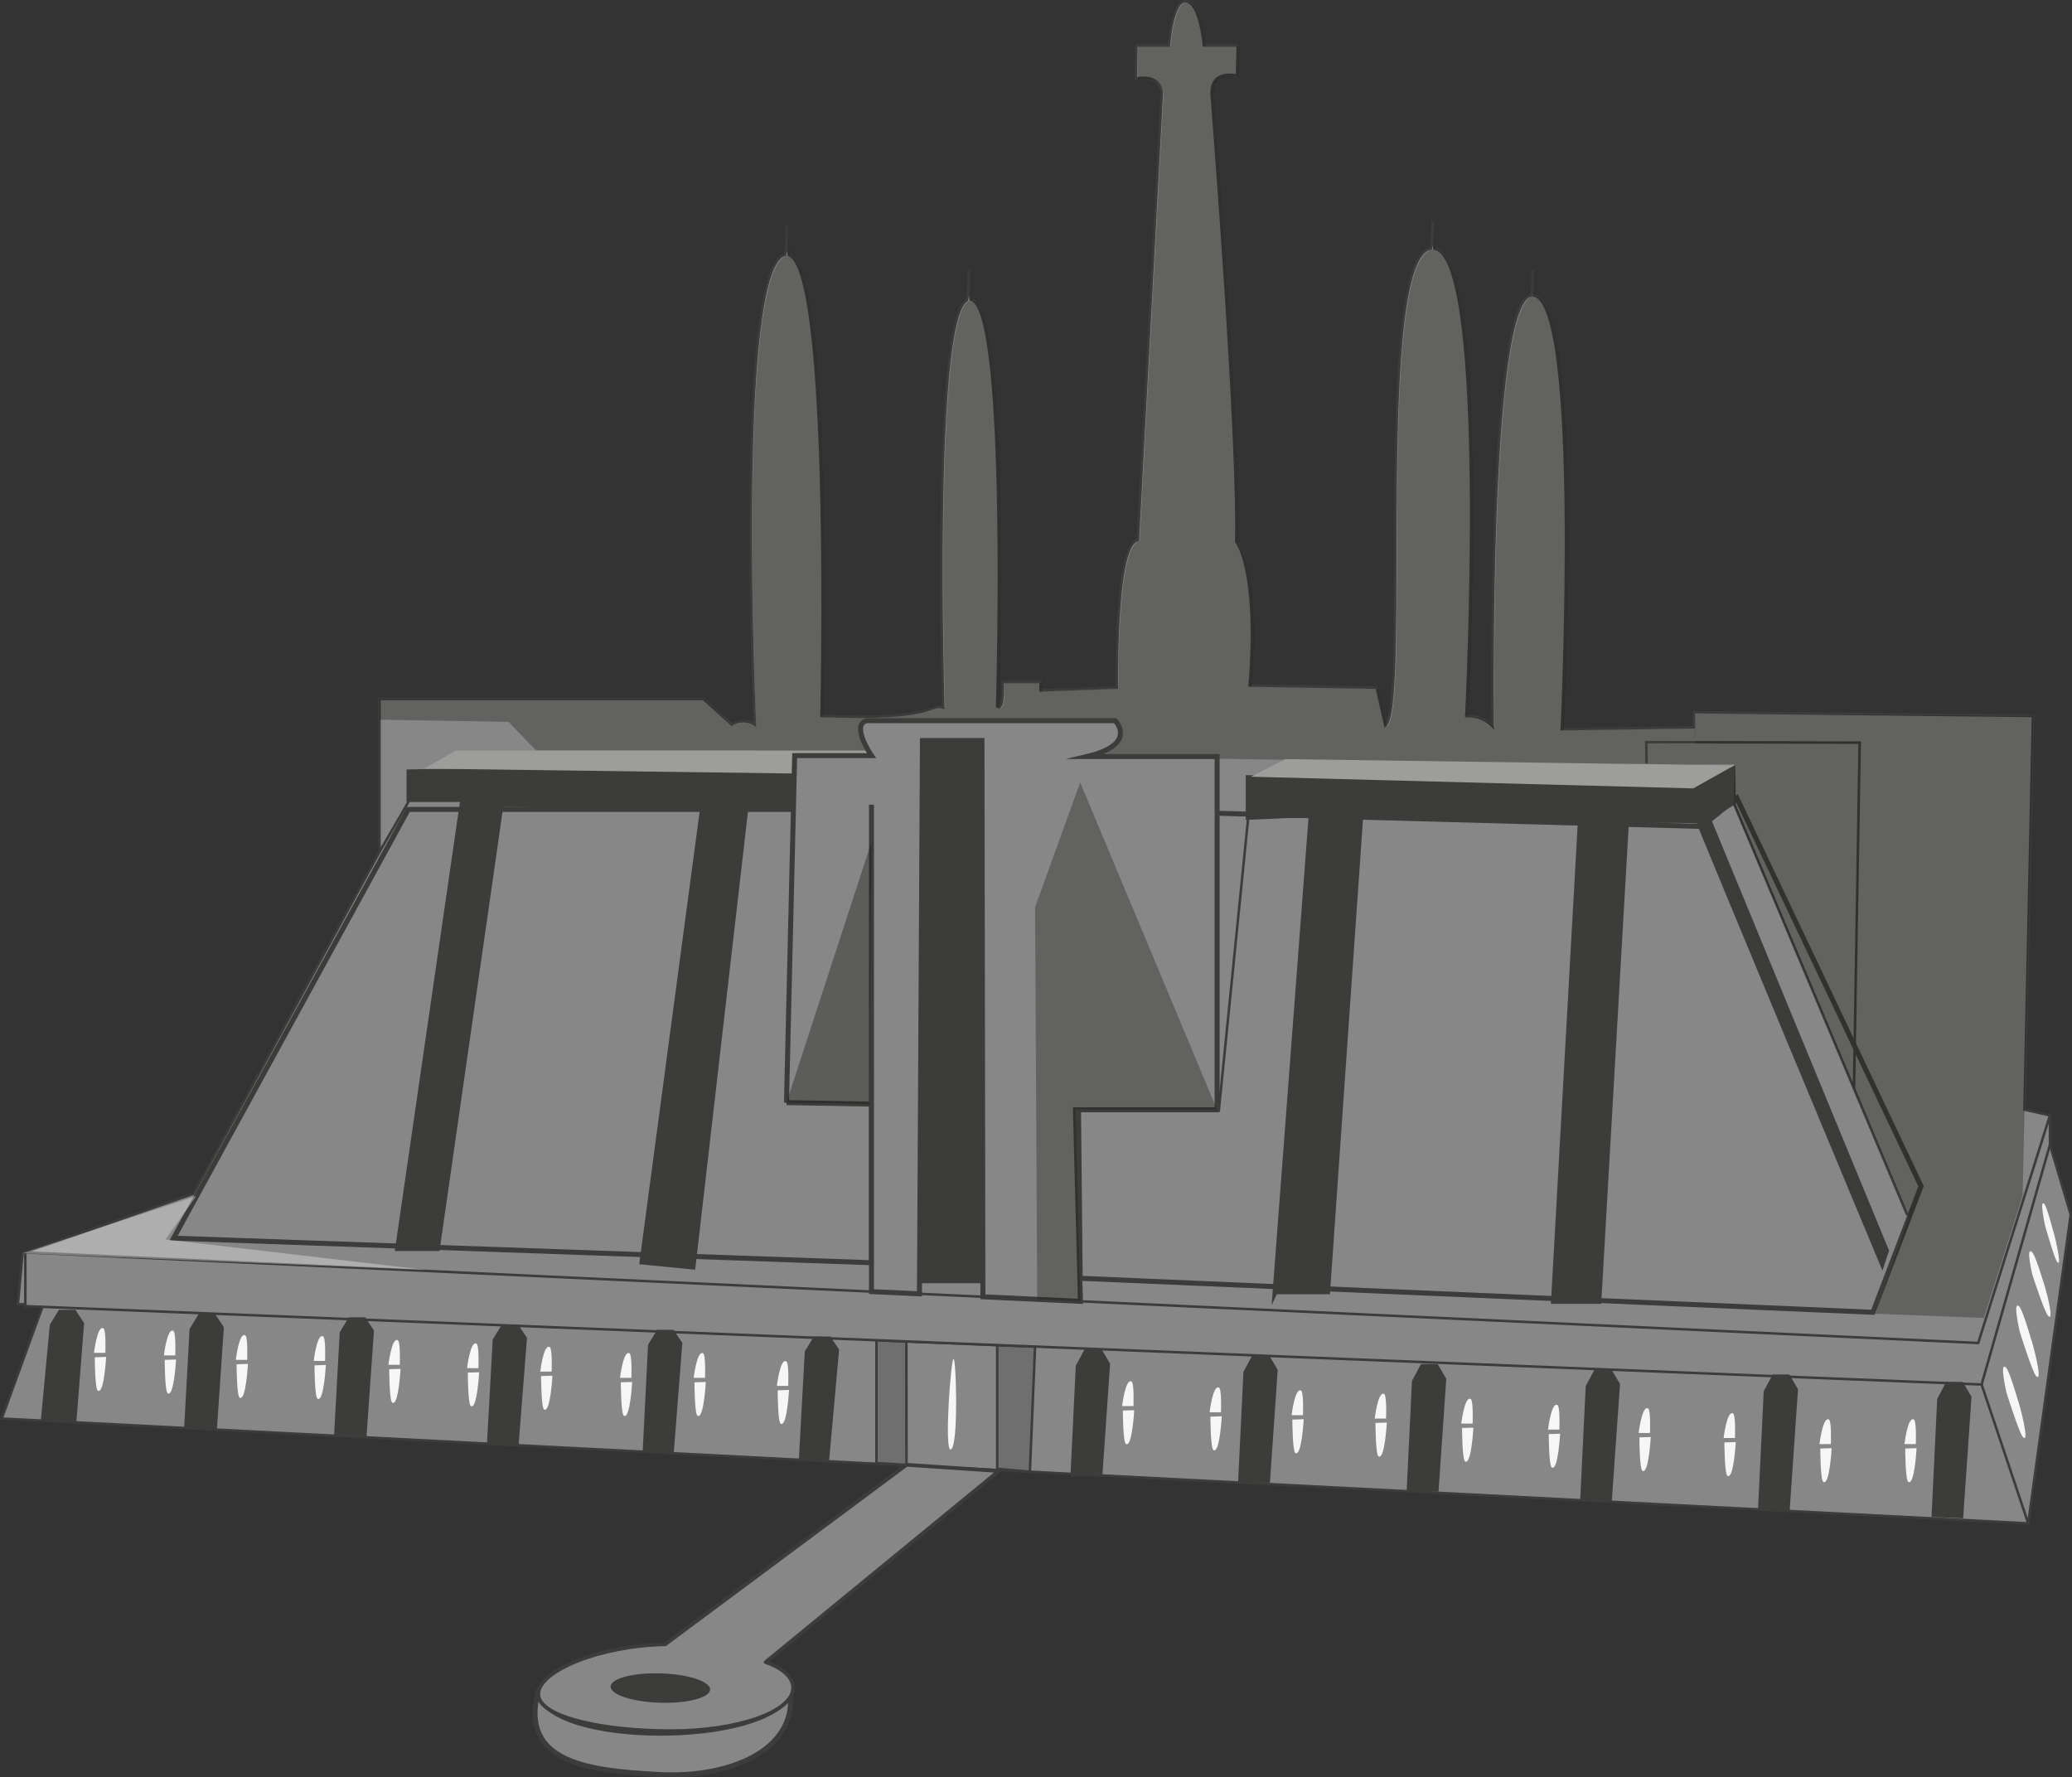 <?xml version="1.0" encoding="UTF-8"?>
<svg id="Calque_2" data-name="Calque 2" xmlns="http://www.w3.org/2000/svg" viewBox="0 0 414.65 355.68">
  <rect x="0" y="0" width="414.65" height="355.68" fill="#333333" stroke="none"/>
  <defs>
    <style>
      .cls-1, .cls-2, .cls-3, .cls-4, .cls-5, .cls-6, .cls-7, .cls-8, .cls-9 {
        stroke: #3c3c3b;
      }

      .cls-1, .cls-3, .cls-6, .cls-7, .cls-8 {
        stroke-miterlimit: 10;
      }

      .cls-1, .cls-10 {
        fill: #3c3c3b;
      }

      .cls-2 {
        stroke-width: .75px;
      }

      .cls-2, .cls-3, .cls-4, .cls-7, .cls-9 {
        fill: #878787;
      }

      .cls-2, .cls-4, .cls-5, .cls-9 {
        stroke-linejoin: round;
      }

      .cls-11, .cls-12 {
        fill: #f6f6f6;
      }

      .cls-3, .cls-5, .cls-6, .cls-8, .cls-9 {
        stroke-width: .5px;
      }

      .cls-13 {
        fill: #9d9d9c;
      }

      .cls-12, .cls-14 {
        opacity: .35;
      }

      .cls-5, .cls-8 {
        fill: none;
      }

      .cls-5, .cls-8, .cls-9 {
        stroke-linecap: round;
      }

      .cls-6 {
        fill: #706f6f;
      }

      .cls-15 {
        opacity: .4;
      }

      .cls-15, .cls-14 {
        fill: #1d1d1b;
      }
    </style>
  </defs>
  <g id="JediTemple">
    <g id="jediTempleShape">
      <g>
        <path class="cls-3" d="m410.24,229.06v-5.86l-5.1-1.13,1.7-78.8-67.84-.76v3.03l-26.46.38s4.06-85.05-5.58-86.79c-.16-.91-.24-2.02-.28-2.96-.04.95-.11,2.06-.23,2.95-8.88,1.26-7.72,86.25-7.72,86.25-1.27-1.32-2.97-2.1-5.29-2.09,0,0,4.63-91.72-6.38-93.54-.23-.98-.34-2.37-.39-3.51-.05,1.15-.15,2.55-.3,3.49,0,0,0,0,0,0-11.55,1.79-4.26,91.6-9.14,95.46l-1.72-7.58-25.42-.43c1.84-23.43-2.69-28.77-2.69-28.77.49-20.82-4.59-84.97-4.91-89.29-.4-5.39,5.06-3.97,5.06-3.97l.14-6.05h-6.76s-.71-8.46-3.54-8.83-3.45,8.83-3.45,8.83h-6.52l-.09,6.61c5.2-.92,5.17,2.99,5.17,2.99l-4.79,89.42c-4.72.76-4.16,29.48-4.16,29.48l-15.31.57v-1.7h-7.56c.11,4.17-.33,5.49-1.13,4.91,0,0,2.36-79.54-5.22-81.42-.27-.98-.4-2.5-.45-3.73-.05,1.31-.18,2.93-.37,3.85-7.11,3.74-4.73,81.49-4.73,81.49-2.8-.74-1.23,2.65-24.38,1.7,0,0,2.1-89.12-6.51-92.22-.27-.98-.4-2.5-.45-3.73-.05,1.23-.16,2.75-.34,3.69-.09.02-.17.03-.26.07-9.83,3.97-5.78,93.9-5.78,93.9-1.22-.9-3.47-.89-4.62,0l-5.67-5.1h-64.82v30.61l-37.23,68.41-34.2,11.91-.94,10.2h5.1L.35,283.87l405.54,20.98,8.5-61.8-4.16-13.98Z"/>
        <path class="cls-3" d="m193.86,54.25s-.04.87,0,1.98c.05-1.1.04-1.98,0-1.98Z"/>
        <path class="cls-3" d="m157.42,45.34s-.04.87,0,1.98c.05-1.1.04-1.98,0-1.98Z"/>
        <path class="cls-3" d="m286.68,44.25s-.04.87,0,1.98c.05-1.1.04-1.98,0-1.98Z"/>
        <path class="cls-3" d="m306.68,54.18s-.04.87,0,1.98c.05-1.1.04-1.98,0-1.98Z"/>
      </g>
      <g>
        <polygon class="cls-14" points="339.34 142.72 339.33 145.75 339.34 145.75 339.34 142.72"/>
        <path class="cls-14" d="m307.31,59.33c-.16-.91-.24-2.02-.28-2.96-.04.95-.11,2.06-.23,2.95-8.88,1.26-7.72,86.25-7.72,86.25-1.27-1.32-2.97-2.1-5.29-2.09,0,0,4.63-91.72-6.38-93.54-.23-.98-.34-2.37-.39-3.51-.05,1.15-.15,2.55-.3,3.49,0,0,0,0,0,0-11.55,1.79-4.26,91.6-9.14,95.46l-1.72-7.58-25.42-.43c1.84-23.43-2.69-28.77-2.69-28.77.49-20.82-4.59-84.97-4.91-89.29-.4-5.39,5.06-3.97,5.06-3.97l.14-6.05h-6.76s-.71-8.46-3.54-8.83-3.45,8.83-3.45,8.83h-6.52l-.09,6.61c5.2-.92,5.17,2.99,5.17,2.99l-4.79,89.42c-4.72.76-4.16,29.48-4.16,29.48l-15.31.57v-1.7h-7.56c.11,4.17-.33,5.49-1.13,4.91,0,0,2.36-79.54-5.22-81.42-.27-.98-.4-2.5-.45-3.73-.05,1.31-.18,2.93-.37,3.85-7.11,3.74-4.73,81.49-4.73,81.49-2.8-.74-1.23,2.65-24.38,1.7,0,0,2.1-89.12-6.51-92.22-.27-.98-.4-2.5-.45-3.73-.05,1.23-.16,2.75-.34,3.69-.09.02-.17.03-.26.07-9.83,3.97-5.87,94.03-5.87,94.03v.02c-1.52-1.29-3.74-1.17-4.88-.17l-5.68-5.29h-64.82v4.16l25.84.43s5.45,5.74,5.59,5.74h43.97v.13s163.11,2.67,163.11,2.67l15.36-.11-.3-4.49,9.84.41v-3.06s-26.44.38-26.44.38c0,0,4.06-85.05-5.58-86.79Z"/>
      </g>
    </g>
    <polygon class="cls-6" points="181.41 293.13 181.38 267.5 199.56 267.95 199.56 293.93 206.1 294.51 207.14 269.48 175.4 268.2 175.4 292.8 181.41 293.13"/>
    <polygon class="cls-9" points="5.07 250.61 395.88 268.75 410.24 223.21 410.24 229.06 396.56 277.06 5.07 261.38 5.07 250.61"/>
    <polygon class="cls-7" points="34.74 247.77 174.4 252.69 174.4 161.98 81.7 161.98 34.74 247.77"/>
    <polygon class="cls-7" points="216.17 255.8 374.81 262.61 384.44 237.38 347.59 159.71 340.51 165.38 215.22 161.98 216.17 255.8"/>
    <polygon class="cls-1" points="81.85 154.47 81.85 159.99 92.62 159.99 79.58 249.85 87.52 249.85 100.27 160.99 140.67 161.27 128.48 252.54 138.68 253.54 149.31 161.27 162.78 161.13 162.21 153 81.85 154.47"/>
    <path class="cls-4" d="m158.13,338.86c1.28,11.41-12.15,17.01-26.21,16.25s-28.04-2.29-24.21-16.75c1.2,11.13,45.83,11.3,50.42.5Z"/>
    <path class="cls-2" d="m153.24,332.61l46.65-38.25-18.47-1.23-48.3,35.92c-12.99.21-25.4,5.29-25.4,9.96s13.01,7.42,26.53,7.42,24.47-3.89,24.47-8.69c0-2.06-2.02-3.95-5.47-5.12Z"/>
    <g>
      <polygon class="cls-1" points="14.83 283.98 16.32 264.88 14.81 262.61 12.07 262.61 10.46 265.25 8.71 283.87 14.83 283.98"/>
      <polygon class="cls-1" points="42.94 285.53 44.29 265.73 42.78 263.46 40.04 263.46 38.43 266.1 37.39 285.1 42.94 285.53"/>
      <polygon class="cls-1" points="72.88 286.95 74.33 266.39 72.82 264.12 70.08 264.12 68.48 266.77 67.39 286.63 72.88 286.95"/>
      <polygon class="cls-1" points="103.32 288.68 104.95 267.85 103.44 265.58 100.7 265.58 99.09 268.23 97.98 288.44 103.32 288.68"/>
      <polygon class="cls-1" points="134.37 290.24 136.04 268.89 134.52 266.62 131.78 266.62 130.18 269.27 129.14 289.96 134.37 290.24"/>
      <polygon class="cls-1" points="165.47 291.76 167.41 270.21 165.89 267.95 163.15 267.95 161.55 270.59 160.4 291.48 165.47 291.76"/>
      <polygon class="cls-1" points="220.13 294.97 221.64 273.02 220.13 270.45 217.39 270.45 215.78 273.45 214.74 294.97 220.13 294.97"/>
      <polygon class="cls-1" points="253.67 296.2 255.19 274.25 253.67 271.68 250.93 271.68 249.33 274.68 248.29 296.2 253.67 296.2"/>
      <polygon class="cls-1" points="287.41 297.99 288.92 276.04 287.41 273.47 284.67 273.47 283.06 276.47 282.02 297.99 287.41 297.99"/>
      <polygon class="cls-1" points="322.07 300.11 323.69 277.08 322.18 274.51 319.44 274.51 317.83 277.51 316.75 299.81 322.07 300.11"/>
      <polygon class="cls-1" points="357.68 301.81 359.31 278.12 357.8 275.55 355.06 275.55 353.45 278.55 352.34 301.58 357.68 301.81"/>
    </g>
    <path class="cls-1" d="m255.19,258.5h10.49l6.66-95.67,43.94,1.28-5.39,96.31h9.07l5.53-96.16s14.46-.28,14.46.14,36.71,88.44,36.71,88.44l.85-2.55-35.72-86.6,5.1-3.12-.14-6.66-8.08,3.69-88.87-1.98v7.94l12.61-.57-7.23,95.53Z"/>
    <line class="cls-8" x1="75.94" y1="170.48" x2="82.02" y2="159.99"/>
    <line class="cls-8" x1="346.89" y1="160.56" x2="381.61" y2="242.98"/>
    <line class="cls-8" x1="249.8" y1="163.54" x2="243.92" y2="222.14"/>
    <g>
      <line class="cls-8" x1="372.16" y1="148.61" x2="371.02" y2="217.85"/>
      <line class="cls-8" x1="329.52" y1="152.55" x2="329.45" y2="148.51"/>
      <line class="cls-8" x1="372.16" y1="148.61" x2="329.45" y2="148.51"/>
    </g>
    <polyline class="cls-13" points="347.03 153.18 257.24 151.91 250.36 155.43 338.85 157.77 347.03 153.18"/>
    <polyline class="cls-13" points="174.5 150.2 91.22 150.2 84.89 153.81 166.99 154.9 174.5 150.2"/>
    <line class="cls-5" x1="396.56" y1="277.06" x2="405.89" y2="304.84"/>
    <polygon class="cls-1" points="392.4 303.32 394.03 279.63 392.52 277.06 389.78 277.06 388.17 280.06 387.06 303.09 392.4 303.32"/>
  </g>
  <g id="jediTempleDetails">
    <ellipse class="cls-10" cx="132.15" cy="337.78" rx="2.94" ry="9.96" transform="translate(-209.59 459.34) rotate(-88.21)"/>
    <polygon class="cls-10" points="181.91 256.8 201.04 256.8 199.34 148.37 181.91 148.37 181.91 256.8"/>
    <path class="cls-7" d="m157.39,220.66l1.64-69.45h15.37s-4.18-6.07-.99-6.99h49.75s4.72,4.72-5.67,7.18h26.08s0,70.68,0,70.68h-28.35l1,38.34-19.52-.91-.19-111.32h-11.91l-.6,110.73-9.6-.45v-97.44,59.92l-17.01-.3Z"/>
  </g>
  <g id="Ombres">
    <polygon class="cls-15" points="157.39 220.66 174.4 168.5 173.98 220.96 157.39 220.66"/>
    <polygon class="cls-14" points="207.57 260.01 207.14 181.54 216.17 156.59 243.56 222.07 215.22 222.07 216.22 260.41 207.57 260.01"/>
    <polygon class="cls-14" points="339.24 142.75 339.33 148.81 329.69 148.77 329.79 152.89 338.69 153.02 347.09 152.95 346.93 161.03 381.99 243.52 375.28 262.89 397.01 263.74 404.76 239.27 406.93 143.27 339.24 142.75"/>
    <polyline class="cls-12" points="39.3 239.34 33.11 248.03 85.15 254.13 4.51 250.8 39.3 239.34"/>
    <path class="cls-11" d="m190.03,289.91c-.93-1.73.29-17.96.8-17.98.49-.02.96,15.21-.25,17.75-.03.07-.32.66-.55.23Z"/>
    <g>
      <path class="cls-11" d="m32.8,271.24h2.27s.21-4.97-.47-4.95c-1.18-.38-1.8,4.95-1.8,4.95Z"/>
      <path class="cls-11" d="m35.23,272.06l-2.27.07s0,6.77.68,6.72c1.2.48,1.59-6.79,1.59-6.79Z"/>
      <path class="cls-11" d="m18.81,270.73h2.27s.21-4.97-.47-4.95c-1.18-.38-1.8,4.95-1.8,4.95Z"/>
      <path class="cls-11" d="m21.24,271.54l-2.27.07s0,6.77.68,6.72c1.2.48,1.59-6.79,1.59-6.79Z"/>
      <path class="cls-11" d="m47.19,272.13h2.27s.21-4.97-.47-4.95c-1.18-.38-1.8,4.95-1.8,4.95Z"/>
      <path class="cls-11" d="m49.62,272.94l-2.27.07s0,6.77.68,6.72c1.2.48,1.59-6.79,1.59-6.79Z"/>
      <path class="cls-11" d="m62.78,272.34h2.27s.21-4.97-.47-4.95c-1.18-.38-1.8,4.95-1.8,4.95Z"/>
      <path class="cls-11" d="m65.21,273.15l-2.27.07s0,6.77.68,6.72c1.2.48,1.59-6.79,1.59-6.79Z"/>
      <path class="cls-11" d="m77.73,273.12h2.27s.21-4.97-.47-4.95c-1.18-.38-1.8,4.95-1.8,4.95Z"/>
      <path class="cls-11" d="m80.16,273.93l-2.27.07s0,6.77.68,6.72c1.2.48,1.59-6.79,1.59-6.79Z"/>
      <path class="cls-11" d="m93.47,273.79h2.27s.21-4.97-.47-4.95c-1.18-.38-1.8,4.95-1.8,4.95Z"/>
      <path class="cls-11" d="m95.89,274.61l-2.27.07s0,6.77.68,6.72c1.2.48,1.59-6.79,1.59-6.79Z"/>
      <path class="cls-11" d="m108.12,274.48h2.27s.21-4.97-.47-4.95c-1.18-.38-1.8,4.95-1.8,4.95Z"/>
      <path class="cls-11" d="m110.55,275.3l-2.27.07s0,6.77.68,6.72c1.2.48,1.59-6.79,1.59-6.79Z"/>
      <path class="cls-11" d="m124.08,275.73h2.27s.21-4.97-.47-4.95c-1.18-.38-1.8,4.95-1.8,4.95Z"/>
      <path class="cls-11" d="m126.51,276.55l-2.27.07s0,6.77.68,6.72c1.2.48,1.59-6.79,1.59-6.79Z"/>
      <path class="cls-11" d="m138.82,275.73h2.27s.21-4.97-.47-4.95c-1.18-.38-1.8,4.95-1.8,4.95Z"/>
      <path class="cls-11" d="m141.25,276.55l-2.27.07s0,6.77.68,6.72c1.2.48,1.59-6.79,1.59-6.79Z"/>
      <path class="cls-11" d="m155.47,277.34h2.27s.21-4.97-.47-4.95c-1.18-.38-1.8,4.95-1.8,4.95Z"/>
      <path class="cls-11" d="m157.9,278.15l-2.27.07s0,6.77.68,6.72c1.2.48,1.59-6.79,1.59-6.79Z"/>
      <path class="cls-11" d="m224.56,281.38h2.27s.21-4.97-.47-4.95c-1.18-.38-1.8,4.95-1.8,4.95Z"/>
      <path class="cls-11" d="m226.98,282.2l-2.27.07s0,6.77.68,6.72c1.2.48,1.59-6.79,1.59-6.79Z"/>
      <path class="cls-11" d="m242.07,282.61h2.27s.21-4.97-.47-4.95c-1.18-.38-1.8,4.95-1.8,4.95Z"/>
      <path class="cls-11" d="m244.5,283.42l-2.27.07s0,6.77.68,6.72c1.2.48,1.59-6.79,1.59-6.79Z"/>
      <path class="cls-11" d="m258.48,283.2h2.27s.21-4.97-.47-4.95c-1.18-.38-1.8,4.95-1.8,4.95Z"/>
      <path class="cls-11" d="m260.9,284.01l-2.27.07s0,6.77.68,6.72c1.2.48,1.59-6.79,1.59-6.79Z"/>
      <path class="cls-11" d="m275.11,283.87h2.27s.21-4.97-.47-4.95c-1.18-.38-1.8,4.95-1.8,4.95Z"/>
      <path class="cls-11" d="m277.53,284.68l-2.27.07s0,6.77.68,6.72c1.2.48,1.59-6.79,1.59-6.79Z"/>
      <path class="cls-11" d="m292.43,284.88h2.27s.21-4.97-.47-4.95c-1.18-.38-1.8,4.95-1.8,4.95Z"/>
      <path class="cls-11" d="m294.86,285.69l-2.27.07s0,6.77.68,6.72c1.2.48,1.59-6.79,1.59-6.79Z"/>
      <path class="cls-11" d="m309.79,286.09h2.27s.21-4.97-.47-4.95c-1.18-.38-1.8,4.95-1.8,4.95Z"/>
      <path class="cls-11" d="m312.21,286.91l-2.27.07s0,6.77.68,6.72c1.2.48,1.59-6.79,1.59-6.79Z"/>
      <path class="cls-11" d="m327.93,286.76h2.27s.21-4.97-.47-4.95c-1.18-.38-1.8,4.95-1.8,4.95Z"/>
      <path class="cls-11" d="m330.35,287.57l-2.27.07s0,6.77.68,6.72c1.2.48,1.59-6.79,1.59-6.79Z"/>
      <path class="cls-11" d="m344.93,287.77h2.27s.21-4.97-.47-4.95c-1.18-.38-1.8,4.95-1.8,4.95Z"/>
      <path class="cls-11" d="m347.36,288.58l-2.27.07s0,6.77.68,6.72c1.2.48,1.59-6.79,1.59-6.79Z"/>
      <path class="cls-11" d="m364.12,288.98h2.27s.21-4.97-.47-4.95c-1.18-.38-1.8,4.95-1.8,4.95Z"/>
      <path class="cls-11" d="m366.55,289.8l-2.27.07s0,6.77.68,6.72c1.2.48,1.59-6.79,1.59-6.79Z"/>
      <path class="cls-11" d="m381.12,288.98h2.27s.21-4.97-.47-4.95c-1.18-.38-1.8,4.95-1.8,4.95Z"/>
      <path class="cls-11" d="m383.55,289.8l-2.27.07s0,6.77.68,6.72c1.2.48,1.59-6.79,1.59-6.79Z"/>
      <path class="cls-11" d="m403.79,280.08c-.16-.56-1.77-6.08-2.4-6.45-1.31-1.19.17,5.13.17,5.13,0,0,2.67,8.51,3.32,8.86,1.37,1.35-.73-6.69-1.09-7.54Z"/>
      <path class="cls-11" d="m406.43,267.86c-.16-.56-1.77-6.08-2.4-6.45-1.31-1.19.17,5.13.17,5.13,0,0,2.67,8.51,3.32,8.86,1.37,1.35-.73-6.69-1.09-7.54Z"/>
      <path class="cls-11" d="m408.89,256.44c-.15-.51-1.68-5.58-2.29-5.92-1.26-1.09.16,4.71.16,4.71,0,0,2.54,7.81,3.16,8.13,1.31,1.24-.69-6.15-1.03-6.92Z"/>
      <path class="cls-11" d="m410.87,246.29c-.12-.47-1.33-5.07-1.79-5.38-.97-1,.16,4.27.16,4.27,0,0,2,7.09,2.48,7.39,1.01,1.13-.57-5.57-.84-6.28Z"/>
    </g>
  </g>
</svg>